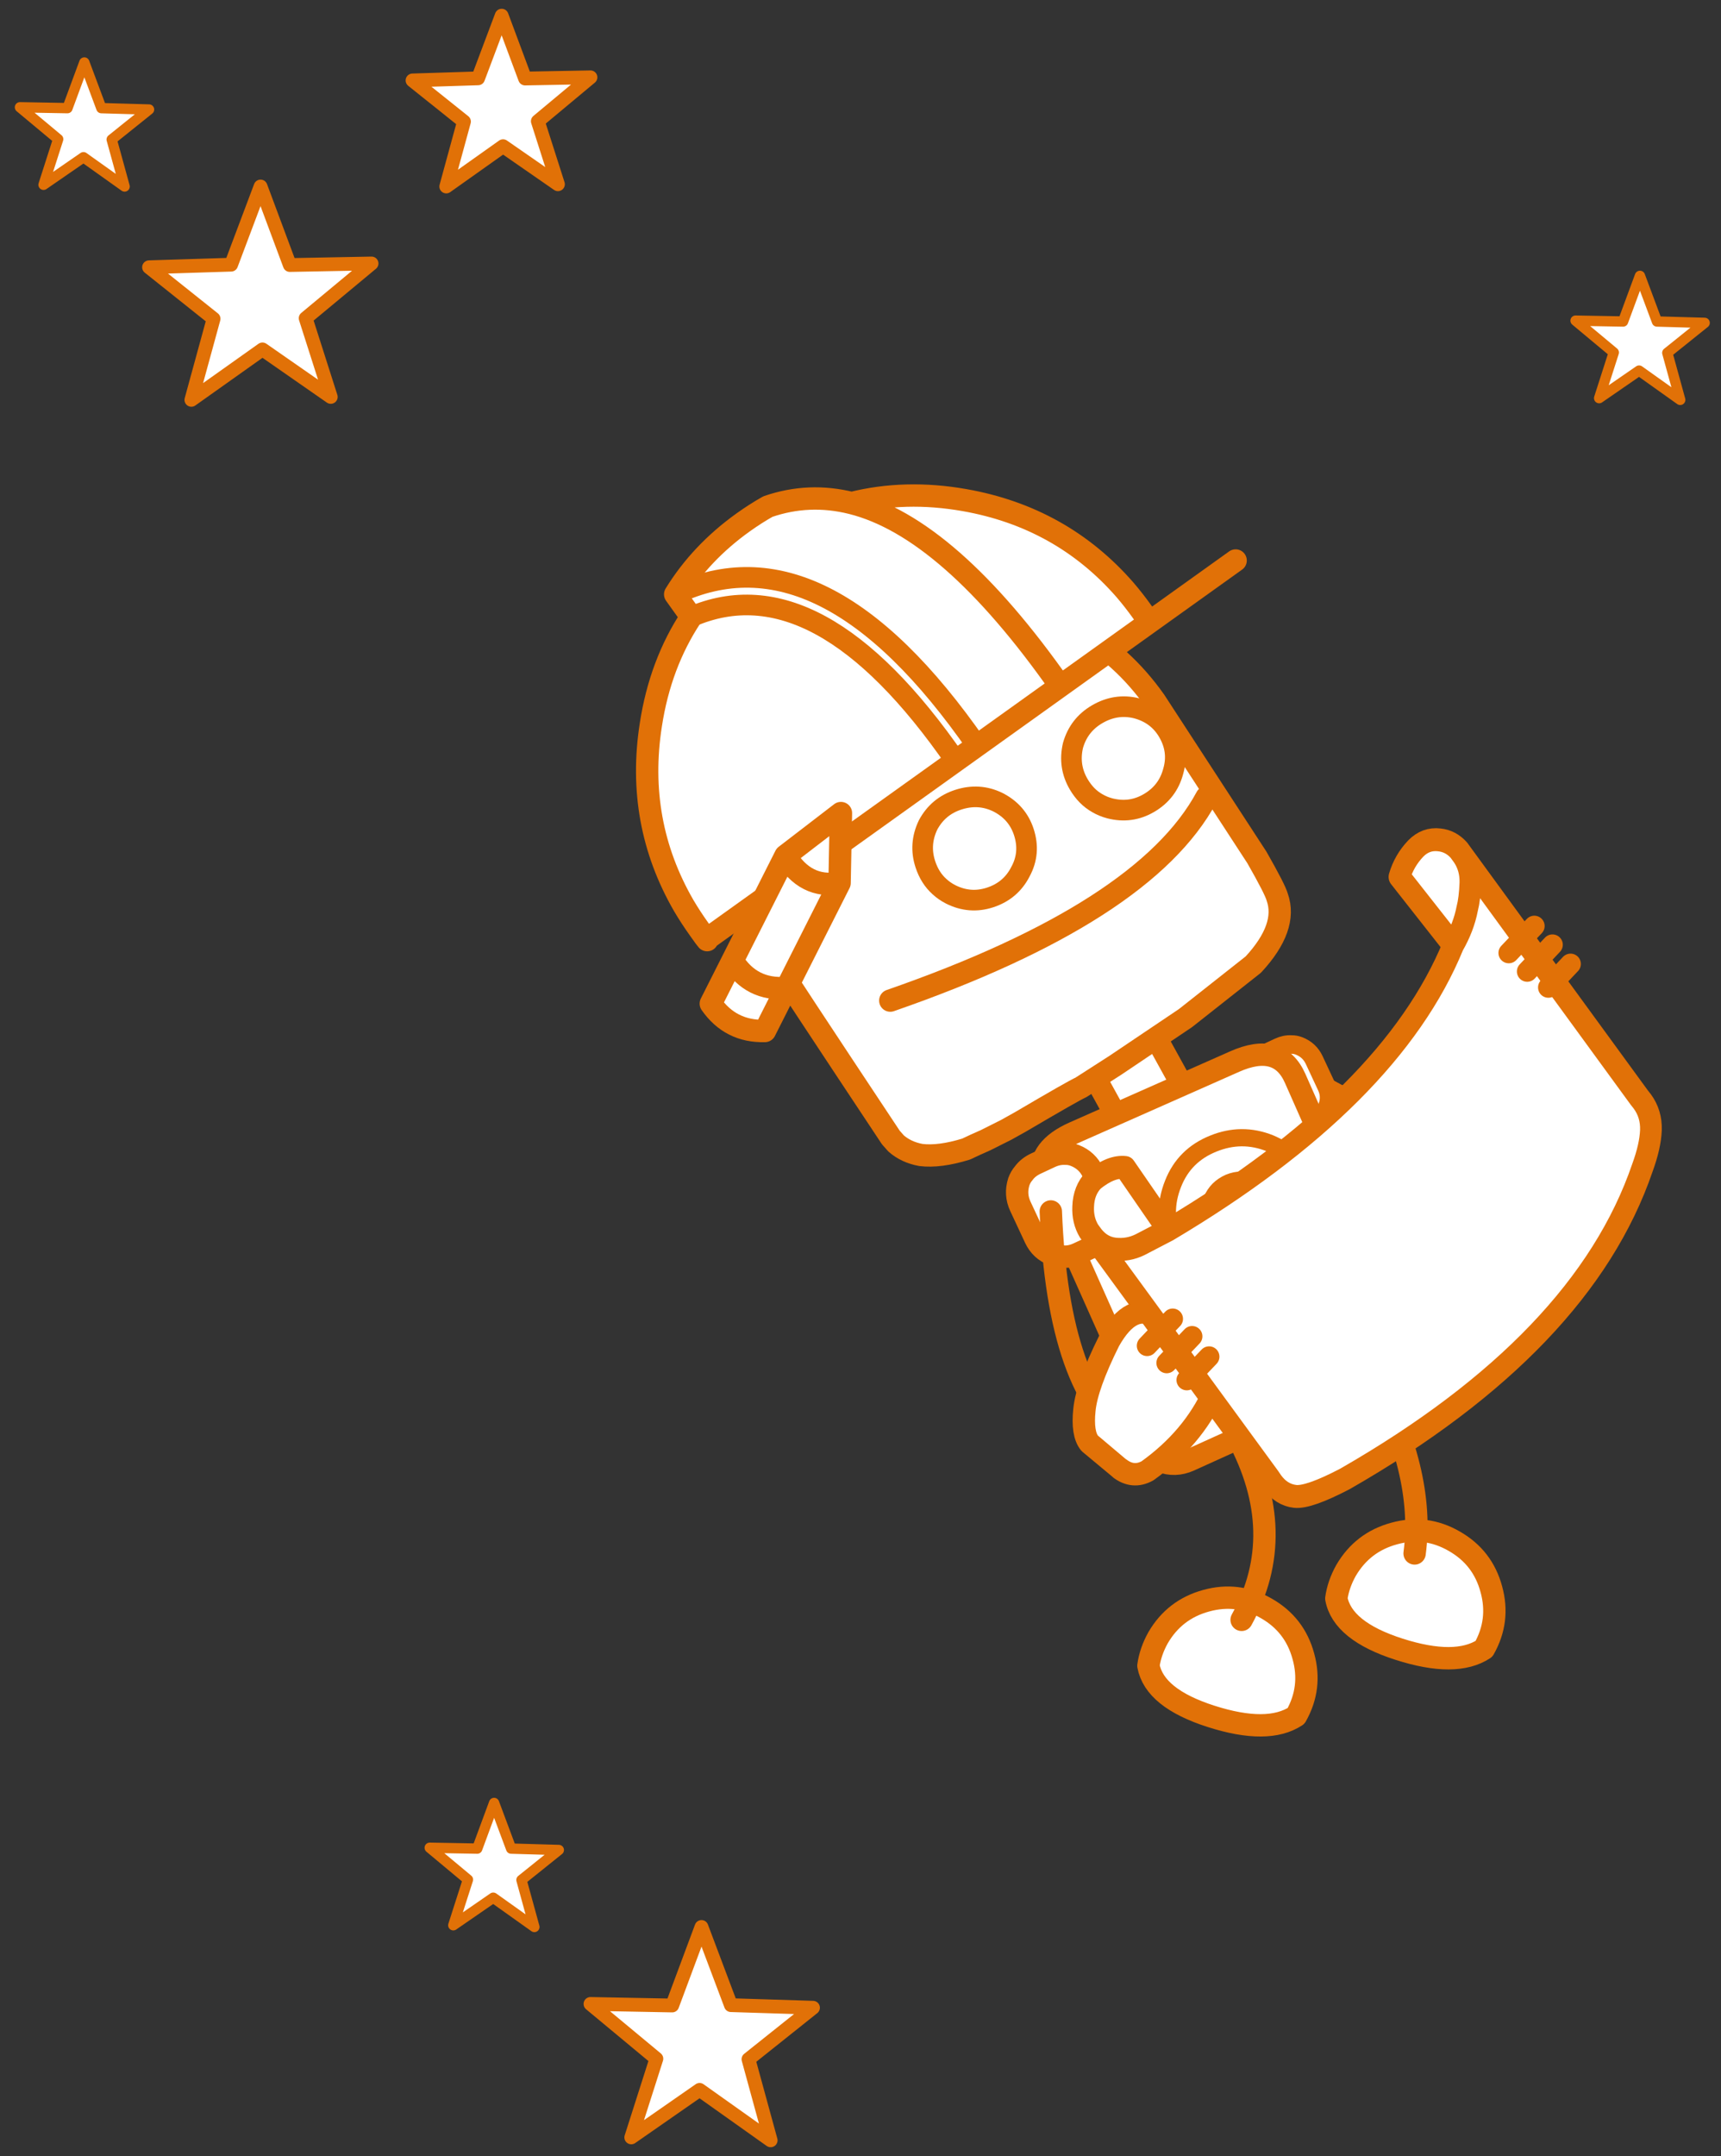 
<svg xmlns="http://www.w3.org/2000/svg" version="1.1" xmlns:xlink="http://www.w3.org/1999/xlink" preserveAspectRatio="none" x="0px" y="0px" width="500px" height="626px" viewBox="0 0 500 626">
<rect x="0" y="0" width="500" height="626" fill="#333333" stroke="none"/>
<defs>
<g id="ref_neck_copy_0_Layer0_0_FILL">
<path fill="#FFFFFF" stroke="none" d="
M 10.55 -12.8
L -10.55 -12.8 -10.55 12.8 10.55 12.8 10.55 -12.8 Z"/>
</g>

<g id="res_shoulder_0_Layer0_0_FILL">
<path fill="#FFFFFF" stroke="none" d="
M -9 -11.8
Q -11.65 -8.95 -11.65 -5.1
L -11.65 5.1
Q -11.65 8.95 -9 11.65 -8.65 11.95 -8.15 12.3 -5.7 14.45 -2.3 14.45
L 2.3 14.45
Q 5.65 14.45 8.15 12.3 8.6 11.95 8.95 11.65 11.65 8.95 11.65 5.1
L 11.65 -5.1
Q 11.65 -8.95 8.95 -11.8 7.95 -12.85 6.7 -13.4 4.75 -14.45 2.3 -14.45
L -2.3 -14.45
Q -4.8 -14.45 -6.7 -13.4 -7.95 -12.85 -9 -11.8 Z"/>
</g>

<g id="res_head_0_Layer0_0_FILL">
<path fill="#FFFFFF" stroke="none" d="
M 71.15 -84.4
Q 67.4 -88.25 63.55 -91.2 53.8 -99.65 42.6 -104.85 23.05 -114.3 -0.1 -114.9 -41.7 -114.05 -71.9 -84.4 -83.65 -72.45 -90.9 -58.85 -93.4 -54.45 -95.3 -49.85 -102.65 -32.7 -103.2 -12.85 -103.5 -9.35 -103.5 -6.05 -103.75 -0.9 -102.4 87.8
L -101.85 91.3
Q -100.2 97.05 -95.3 101.65 -88.8 107.05 -76.75 110.4 -72.2 110.95 -67.3 111.75 -62.05 112.3 -56.95 112.85 -53.45 113.05 -49.6 113.3 -21.85 114.4 -18.55 114.95 -16.45 114.95 -14.5 114.95 -13.15 114.95 -12.05 114.95 -6.35 114.95 -0.1 114.95
L 37.75 114.15 76.3 110.4
Q 98.35 104.7 101.65 90.8 102.75 87.25 103.6 70.9
L 103.05 -12.85
Q 101.95 -37.9 90.7 -58.85 83.2 -72.45 71.15 -84.4 Z"/>
</g>

<g id="ref_foot1_0_Layer0_0_FILL">
<path fill="#FFFFFF" stroke="none" d="
M 19.95 -6.1
Q 15.2 -14.4 5.95 -16.85 -3.25 -19.35 -11.5 -14.55 -19.75 -9.8 -22.3 -0.6 -23.45 3.85 -22.95 8 -18.85 16.7 -1.55 17.6 15.75 18.5 22.3 11.2 24.7 2.05 19.95 -6.1 Z"/>
</g>

<g id="res_body_0_Layer0_0_FILL">
<path fill="#FFFFFF" stroke="none" d="
M 39.65 -32.6
Q 39.65 -44.2 25.55 -44.2
L -25.55 -44.2
Q -36.95 -44.2 -39.1 -36.65 -39.65 -34.85 -39.65 -32.6
L -39.45 30.45 -39.45 34.65
Q -39.45 35.7 -39.1 36.6 -36.95 44.2 -25.55 44.2
L 25.55 44.2
Q 37.7 44.2 39.45 35.7 39.65 34.5 39.65 33.1
L 39.65 -32.6 Z"/>
</g>

<g id="res_skirt_0_Layer0_0_FILL">
<path fill="#FFFFFF" stroke="none" d="
M 40.45 -8.6
Q 37.7 -10.95 33.8 -10.95
L -33.8 -10.95
Q -36.1 -10.95 -38.05 -10.05 -38.4 -9.9 -38.6 -9.7 -40.1 -9.15 -41.55 -7.75 -44.7 -4.55 -44.7 0 -44.7 4.55 -41.55 7.75 -38.4 10.95 -33.8 10.95
L 33.8 10.95
Q 38.4 10.95 41.55 7.75 44.7 4.55 44.7 0 44.7 -4.55 41.55 -7.75 41.35 -7.9 41.2 -8.1 40.8 -8.45 40.45 -8.6 Z"/>
</g>

<g id="res_hat_0_Layer0_0_FILL">
<path fill="#FFFFFF" stroke="none" d="
M 55.65 -27.6
Q 43.4 -40.1 28.45 -46 47.35 -23.8 46.85 32.6
L 78.8 32.6
Q 78.8 31.1 78.8 29.55 78.8 29.25 78.8 28.95 78.8 24.8 78.45 20.8 75.75 -7.1 55.65 -27.6
M -28.75 -46.25
Q -44.05 -40.4 -56.55 -27.6 -76.7 -7.1 -79.4 20.8 -79.75 24.8 -79.75 28.95 -79.75 29.25 -79.75 29.55 -79.75 30.7 -79.75 31.85 -79.7 32.2 -79.7 32.6
L 9.45 32.6
Q 10.55 -37.75 -28.75 -46.25
M -28.75 -54.3
L -28.75 -46.25
Q 10.55 -37.75 9.45 32.6
L 17.05 32.6
Q 18.15 -45.9 -28.75 -54.3
M -0.5 -59.8
Q -15.65 -59.8 -28.75 -54.3 18.15 -45.9 17.05 32.6
L 46.85 32.6
Q 47.35 -23.8 28.45 -46 20.15 -55.75 8.05 -59.35 3.9 -59.8 -0.5 -59.8 Z"/>
</g>

<g id="star_0_Layer0_0_FILL">
<path fill="#FFFFFF" stroke="none" d="
M -0.05 -30.95
L -8.55 -8.15 -32.3 -8.6 -13.15 7.3 -20.45 30.15 -0.6 16.35 20.05 31 13.6 7.45 32.35 -7.5 8.5 -8.25 -0.05 -30.95 Z"/>
</g>

<g id="star_8_0_Layer0_0_FILL">
<path fill="#FFFFFF" stroke="none" d="
M -0.05 -25.8
L -6.85 -7.55 -25.85 -7.9 -10.55 4.85 -16.4 23.15 -0.45 12.1 16.05 23.8 10.9 4.95 25.85 -7 6.8 -7.6 -0.05 -25.8 Z"/>
</g>

<g id="star_6_0_Layer0_0_FILL">
<path fill="#FFFFFF" stroke="none" d="
M -0.05 -18
L -4.95 -4.75 -18.75 -5 -7.65 4.25 -11.9 17.5 -0.3 9.5 11.65 18 7.9 4.35 18.75 -4.35 4.9 -4.75 -0.05 -18 Z"/>
</g>

<g id="res_pencil_0_Layer0_0_FILL">
<path fill="#FFFFFF" stroke="none" d="
M -18 -8.8
Q -23.35 0 -18 8.8
L 16.1 8.8
Q 10.1 0.7 16.1 -8.8
L -18 -8.8
M 16.1 8.8
L 34.4 0 16.1 -8.8
Q 10.1 0.7 16.1 8.8
M -18 -8.8
L -32 -8.8
Q -36.75 0 -32 8.8
L -18 8.8
Q -23.35 0 -18 -8.8 Z"/>
</g>

<g id="res_forearm_foreshortened_0_Layer0_0_FILL">
<path fill="#FFFFFF" stroke="none" d="
M 17.6 -13.45
Q 14.95 -21.95 2.4 -17.25 -10.9 -11.5 -15.95 -6.6 -21 -1.75 -21.05 1.8 -19.15 12.85 -19.1 13 -18.05 17.8 -13.4 18.75 2.75 20.05 16.05 13.75 17.15 13.2 18.3 12.6 21 10.7 21.1 7
L 17.6 -13.45 Z"/>
</g>

<g id="blueprints1_0_Layer1_0_FILL">
<path fill="#FFFFFF" stroke="none" d="
M -82.95 -56.2
Q -87.05 -55.7 -89.95 -52.15 -92.45 -49.2 -92.8 -45.55
L -92.8 -43.6
Q -92.65 -39.45 -89.9 -36.75 -87 -33.9 -83.1 -33
L -74 -31.1 -73.4 -53.2
Q -76.4 -56.15 -82.95 -56.2
M 59.7 -61.05
Q 59.55 -56.9 56.8 -53.5 53.9 -50 51.6 -48.25 47.6 -44.75 42.05 -42.6 1.2 -19.75 -74 -31.1
L -83.1 -33
Q -87 -33.9 -89.9 -36.75 -92.65 -39.45 -92.8 -43.6
L -92.75 43.65
Q -92.8 44.35 -92.8 45.1 -92.8 49.6 -89.9 52.45 -87 55.3 -75.15 57.75 4.25 71 48.35 42.6 53.9 39.2 56.8 35.7 59.7 32.15 59.7 27.65 59.7 26.9 59.65 26.2
L 59.7 -61.05
M 56.8 -53.5
Q 59.55 -56.9 59.7 -61.05
L 59.7 -63
Q 59.35 -66.55 56.85 -68.95 53.95 -71.8 49.85 -71.35 45 -70.75 41.15 -68
L 42.05 -42.6
Q 47.6 -44.75 51.6 -48.25 53.9 -50 56.8 -53.5 Z"/>
</g>

<path id="res_arm2_0_Layer0_0_1_STROKES" stroke="#E17107" stroke-width="6.5" stroke-linejoin="round" stroke-linecap="round" fill="none" d="
M -33.95 -3.55
Q 1.537 20.699 30.4 -12.45"/>

<path id="ref_neck_copy_0_Layer0_0_1_STROKES" stroke="#E17107" stroke-width="6.5" stroke-linejoin="round" stroke-linecap="round" fill="none" d="
M 10.55 -12.8
L 10.55 12.8
M -10.55 12.8
L -10.55 -12.8"/>

<path id="res_shoulder_0_Layer0_0_1_STROKES" stroke="#E17107" stroke-width="6.5" stroke-linejoin="round" stroke-linecap="round" fill="none" d="
M -2.3 14.45
L 2.3 14.45
Q 5.65 14.45 8.15 12.3 8.6 11.95 8.95 11.65 11.65 8.95 11.65 5.1
L 11.65 -5.1
Q 11.65 -8.95 8.95 -11.8 7.95 -12.85 6.7 -13.4 4.75 -14.45 2.3 -14.45
L -2.3 -14.45
Q -4.8 -14.45 -6.7 -13.4 -7.95 -12.85 -9 -11.8 -11.65 -8.95 -11.65 -5.1
L -11.65 5.1
Q -11.65 8.95 -9 11.65 -8.65 11.95 -8.15 12.3 -5.7 14.45 -2.3 14.45 Z"/>

<path id="res_head_0_Layer0_0_1_STROKES" stroke="#E17107" stroke-width="10" stroke-linejoin="round" stroke-linecap="round" fill="none" d="
M 103.6 70.9
L 103.05 -12.85
Q 101.95 -37.9 90.7 -58.85 83.2 -72.45 71.15 -84.4 67.4 -88.25 63.55 -91.2 53.8 -99.65 42.6 -104.85 23.05 -114.3 -0.1 -114.9 -41.7 -114.05 -71.9 -84.4 -83.65 -72.45 -90.9 -58.85 -93.4 -54.45 -95.3 -49.85 -102.65 -32.7 -103.2 -12.85 -103.5 -9.35 -103.5 -6.05 -103.75 -0.9 -102.4 87.8
L -101.85 91.3
Q -100.2 97.05 -95.3 101.65 -88.8 107.05 -76.75 110.4 -72.2 110.95 -67.3 111.75 -62.05 112.3 -56.95 112.85 -53.45 113.05 -49.6 113.3 -21.85 114.4 -18.55 114.95 -16.45 114.95 -14.5 114.95 -13.15 114.95 -12.05 114.95 -6.35 114.95 -0.1 114.95
L 37.75 114.15 76.3 110.4
Q 98.35 104.7 101.65 90.8 102.75 87.25 103.6 70.9 Z"/>

<path id="ref_foot1_0_Layer0_0_1_STROKES" stroke="#E17107" stroke-width="6.5" stroke-linejoin="round" stroke-linecap="round" fill="none" d="
M 19.95 -6.1
Q 24.7 2.05 22.3 11.2 15.75 18.5 -1.55 17.6 -18.85 16.7 -22.95 8 -23.45 3.85 -22.3 -0.6 -19.75 -9.8 -11.5 -14.55 -3.25 -19.35 5.95 -16.85 15.2 -14.4 19.95 -6.1 Z"/>

<path id="ref_leg2_0_Layer0_0_1_STROKES" stroke="#E17107" stroke-width="6.5" stroke-linejoin="round" stroke-linecap="round" fill="none" d="
M 0.15 -27.05
Q 8.05 5.55 -1.2 27.65"/>

<path id="res_body_0_Layer0_0_1_STROKES" stroke="#E17107" stroke-width="6.5" stroke-linejoin="round" stroke-linecap="round" fill="none" d="
M -39.45 30.45
L -39.65 -32.6
Q -39.65 -34.85 -39.1 -36.65 -36.95 -44.2 -25.55 -44.2
L 25.55 -44.2
Q 39.65 -44.2 39.65 -32.6
L 39.65 33.1
Q 39.65 34.5 39.45 35.7 37.7 44.2 25.55 44.2
L -25.55 44.2
Q -36.95 44.2 -39.1 36.6 -39.45 35.7 -39.45 34.65 -39.65 33.6 -39.65 32.55
L -39.45 30.45 -39.45 34.65"/>

<path id="ref_leg1_0_Layer0_0_1_STROKES" stroke="#E17107" stroke-width="6.5" stroke-linejoin="round" stroke-linecap="round" fill="none" d="
M 7.75 -28.85
Q 15.05 2.2 -4.9 22.9"/>

<path id="res_skirt_0_Layer0_0_1_STROKES" stroke="#E17107" stroke-width="6.5" stroke-linejoin="round" stroke-linecap="round" fill="none" d="
M 40.45 -8.6
Q 40.8 -8.45 41.2 -8.1 41.35 -7.9 41.55 -7.75 44.7 -4.55 44.7 0 44.7 4.55 41.55 7.75 38.4 10.95 33.8 10.95
L -33.8 10.95
Q -38.4 10.95 -41.55 7.75 -44.7 4.55 -44.7 0 -44.7 -4.55 -41.55 -7.75 -40.1 -9.15 -38.6 -9.7 -38.4 -9.9 -38.05 -10.05 -36.1 -10.95 -33.8 -10.95
L 33.8 -10.95
Q 37.7 -10.95 40.45 -8.6 Z"/>

<path id="res_icon_0_Layer0_0_1_STROKES" stroke="#E17107" stroke-width="5" stroke-linejoin="round" stroke-linecap="round" fill="none" d="
M -15.3 15.45
Q -8.95 22.05 0.05 21.65 9 21.65 15.4 15.25 21.6 8.95 21.65 -0.1 21.6 -8.8 15.3 -15.3 9.05 -21.5 0.15 -21.65 -8.95 -21.85 -15.2 -15.5 -21.65 -9 -21.6 -0.05 -21.6 9.2 -15.3 15.45 Z
M -6.65 6.75
Q -3.8 9.75 0.05 9.5 3.9 9.65 6.7 6.6 9.4 3.95 9.35 -0.05 9.45 -3.8 6.65 -6.6 3.75 -9.35 -0.05 -9.4 -4 -9.35 -6.65 -6.75 -9.5 -3.75 -9.45 -0.05 -9.6 4.1 -6.65 6.75 Z"/>

<path id="res_eye3_0_Layer0_0_1_STROKES" stroke="#E17107" stroke-width="1" stroke-linejoin="round" stroke-linecap="round" fill="none" d="
M -13.65 7.45
L -13.15 7.4"/>

<path id="res_eye3_0_Layer0_0_2_STROKES" stroke="#E17107" stroke-width="6" stroke-linejoin="round" stroke-linecap="round" fill="none" d="
M -13.15 7.4
Q -15.05 4.15 -15.05 -0.1 -15.05 -6.2 -10.75 -10.7 -6.3 -14.95 -0.15 -14.95 6.2 -14.95 10.6 -10.7 15.1 -6.2 15.1 -0.1 15.1 6.3 10.6 10.55 6.2 14.95 -0.15 14.95 -6.3 14.95 -10.75 10.55 -12.2 9.1 -13.15 7.4 Z"/>

<path id="res_hat_0_Layer0_0_1_STROKES" stroke="#E17107" stroke-width="6.5" stroke-linejoin="round" stroke-linecap="round" fill="none" d="
M -79.75 31.85
Q -79.75 30.7 -79.75 29.55 -79.75 29.25 -79.75 28.95 -79.75 24.8 -79.4 20.8 -76.7 -7.1 -56.55 -27.6 -44.05 -40.4 -28.75 -46.25
L -28.75 -54.3
Q -15.65 -59.8 -0.5 -59.8 3.9 -59.8 8.05 -59.35 20.15 -55.75 28.45 -46 43.4 -40.1 55.65 -27.6 75.75 -7.1 78.45 20.8 78.8 24.8 78.8 28.95 78.8 29.25 78.8 29.55 78.8 31.1 78.8 32.6
L 109.6 32.6
M 78.8 32.6
L 46.85 32.6 17.05 32.6 9.45 32.6 -79.7 32.6
M -79.7 32.9
Q -79.75 32.4 -79.75 31.85
M 46.85 32.6
Q 47.35 -23.8 28.45 -46"/>

<path id="res_hat_0_Layer0_0_2_STROKES" stroke="#E17107" stroke-width="6" stroke-linejoin="round" stroke-linecap="round" fill="none" d="
M 17.05 32.6
Q 18.15 -45.9 -28.75 -54.3
M 9.45 32.6
Q 10.55 -37.75 -28.75 -46.25"/>

<path id="res_mouth_0_Layer0_0_1_STROKES" stroke="#E17107" stroke-width="6.5" stroke-linejoin="round" stroke-linecap="round" fill="none" d="
M -88.5 -12.65
Q -19 23.5 17.65 13.6"/>

<path id="star_0_Layer0_0_1_STROKES" stroke="#E17107" stroke-width="4" stroke-linejoin="round" stroke-linecap="round" fill="none" d="
M 20.05 31
L -0.6 16.35 -20.45 30.15 -13.15 7.3 -32.3 -8.6 -8.55 -8.15 -0.05 -30.95 8.5 -8.25 32.35 -7.5 13.6 7.45 20.05 31 Z"/>

<path id="star_8_0_Layer0_0_1_STROKES" stroke="#E17107" stroke-width="4" stroke-linejoin="round" stroke-linecap="round" fill="none" d="
M 16.05 23.8
L -0.45 12.1 -16.4 23.15 -10.55 4.85 -25.85 -7.9 -6.85 -7.55 -0.05 -25.8 6.8 -7.6 25.85 -7 10.9 4.95 16.05 23.8 Z"/>

<path id="star_6_0_Layer0_0_1_STROKES" stroke="#E17107" stroke-width="3" stroke-linejoin="round" stroke-linecap="round" fill="none" d="
M 11.65 18
L -0.3 9.5 -11.9 17.5 -7.65 4.25 -18.75 -5 -4.95 -4.75 -0.05 -18 4.9 -4.75 18.75 -4.35 7.9 4.35 11.65 18 Z"/>

<path id="res_pencil_0_Layer0_0_1_STROKES" stroke="#E17107" stroke-width="6.5" stroke-linejoin="round" stroke-linecap="round" fill="none" d="
M -18 -8.8
L -32 -8.8
Q -36.75 0 -32 8.8
L -18 8.8
Q -23.35 0 -18 -8.8
L 16.1 -8.8 34.4 0 16.1 8.8 -18 8.8
M 16.1 8.8
Q 10.1 0.7 16.1 -8.8"/>

<path id="res_arm1_0_Layer0_0_1_STROKES" stroke="#E17107" stroke-width="6.5" stroke-linejoin="round" stroke-linecap="round" fill="none" d="
M -8.5 -33.85
Q -7.385 18.967 13.75 33.1"/>

<path id="res_forearm_foreshortened_0_Layer0_0_1_STROKES" stroke="#E17107" stroke-width="6.5" stroke-linejoin="round" stroke-linecap="round" fill="none" d="
M 18.3 12.6
Q 17.15 13.2 16.05 13.75 2.75 20.05 -13.4 18.75 -18.05 17.8 -19.1 13 -19.15 12.85 -21.05 1.8 -21 -1.75 -15.95 -6.6 -10.9 -11.5 2.4 -17.25 14.95 -21.95 17.6 -13.45
L 21.1 7
Q 21 10.7 18.3 12.6 Z"/>

<path id="blueprints1_0_Layer1_0_1_STROKES" stroke="#E17107" stroke-width="6.5" stroke-linejoin="round" stroke-linecap="round" fill="none" d="
M 42.05 -42.6
Q 47.6 -44.75 51.6 -48.25 53.9 -50 56.8 -53.5 59.55 -56.9 59.7 -61.05
L 59.7 -63
Q 59.35 -66.55 56.85 -68.95 53.95 -71.8 49.85 -71.35 45 -70.75 41.15 -68
L 42.05 -42.6
Q 1.2 -19.75 -74 -31.1
L -83.1 -33
Q -87 -33.9 -89.9 -36.75 -92.65 -39.45 -92.8 -43.6
L -92.75 43.65
Q -92.8 44.35 -92.8 45.1 -92.8 49.6 -89.9 52.45 -87 55.3 -75.15 57.75 4.25 71 48.35 42.6 53.9 39.2 56.8 35.7 59.7 32.15 59.7 27.65 59.7 26.9 59.65 26.2
L 59.7 -61.05
M -92.8 -43.6
L -92.8 -45.55
Q -92.45 -49.2 -89.95 -52.15 -87.05 -55.7 -82.95 -56.2 -76.4 -56.15 -73.4 -53.2
L -74 -31.1"/>

<path id="res_fingers_0_Layer0_0_1_STROKES" stroke="#E17107" stroke-width="6" stroke-linejoin="round" stroke-linecap="round" fill="none" d="
M 9.15 -2.7
L 5.125 5.775
M -4.35 -9.8
L -8.95 -0.05
M 2.6 -6.75
L -1.975 2.9"/>
</defs>

<g transform="matrix( 1, 0, 0, 1, 342.75,227.5) ">
<g transform="matrix( 1, -0.018, 0.018, 1, 72.75,89.3) ">
<g transform="matrix( 1, 0, 0, 1, 0,0) ">
<use xlink:href="#res_arm2_0_Layer0_0_1_STROKES"/>
</g>
</g>

<g transform="matrix( 0.875, -0.482, 0.482, 0.875, -13,84.6) ">
<g transform="matrix( 1, 0, 0, 1, 0,0) ">
<use xlink:href="#ref_neck_copy_0_Layer0_0_FILL"/>

<use xlink:href="#ref_neck_copy_0_Layer0_0_1_STROKES"/>
</g>
</g>

<g transform="matrix( 0.751, -0.351, 0.351, 0.751, 32.1,88.2) ">
<g transform="matrix( 1, 0, 0, 1, 0,0) ">
<use xlink:href="#res_shoulder_0_Layer0_0_FILL"/>

<use xlink:href="#res_shoulder_0_Layer0_0_1_STROKES"/>
</g>
</g>

<g transform="matrix( 0.545, -0.35, 0.35, 0.545, -58.85,19.1) ">
<g transform="matrix( 1, 0, 0, 1, 0,0) ">
<use xlink:href="#res_head_0_Layer0_0_FILL"/>

<use xlink:href="#res_head_0_Layer0_0_1_STROKES"/>
</g>
</g>

<g transform="matrix( 0.966, 0.255, -0.255, 0.966, 69.7,234.75) ">
<g transform="matrix( 1, 0, 0, 1, 0,0) ">
<use xlink:href="#ref_foot1_0_Layer0_0_FILL"/>

<use xlink:href="#ref_foot1_0_Layer0_0_1_STROKES"/>
</g>
</g>

<g transform="matrix( 0.965, -0.26, 0.26, 0.965, 62.2,196.55) ">
<g transform="matrix( 1, 0, 0, 1, 0,0) ">
<use xlink:href="#ref_leg2_0_Layer0_0_1_STROKES"/>
</g>
</g>

<g transform="matrix( 0.913, -0.404, 0.404, 0.913, 10.5,131.4) ">
<g transform="matrix( 1, 0, 0, 1, 0,0) ">
<use xlink:href="#res_body_0_Layer0_0_FILL"/>

<use xlink:href="#res_body_0_Layer0_0_1_STROKES"/>
</g>
</g>

<g transform="matrix( 0.966, 0.254, -0.254, 0.966, 15.1,254.25) ">
<g transform="matrix( 1, 0, 0, 1, 0,0) ">
<use xlink:href="#ref_foot1_0_Layer0_0_FILL"/>

<use xlink:href="#ref_foot1_0_Layer0_0_1_STROKES"/>
</g>
</g>

<g transform="matrix( 0.965, -0.26, 0.26, 0.965, 16.75,219.45) ">
<g transform="matrix( 1, 0, 0, 1, 0,0) ">
<use xlink:href="#ref_leg1_0_Layer0_0_1_STROKES"/>
</g>
</g>

<g transform="matrix( 0.91, -0.412, 0.412, 0.91, 29.1,172.6) ">
<g transform="matrix( 1, 0, 0, 1, 0,0) ">
<use xlink:href="#res_skirt_0_Layer0_0_FILL"/>

<use xlink:href="#res_skirt_0_Layer0_0_1_STROKES"/>
</g>
</g>

<g transform="matrix( 0.919, -0.392, 0.392, 0.919, 18.1,124.5) ">
<g transform="matrix( 1, 0, 0, 1, 0,0) ">
<use xlink:href="#res_icon_0_Layer0_0_1_STROKES"/>
</g>
</g>

<g transform="matrix( 0.905, -0.423, 0.423, 0.905, -33.6,122.45) ">
<g transform="matrix( 1, 0, 0, 1, 0,0) ">
<use xlink:href="#res_shoulder_0_Layer0_0_FILL"/>

<use xlink:href="#res_shoulder_0_Layer0_0_1_STROKES"/>
</g>
</g>

<g transform="matrix( 0.949, -0.31, 0.31, 0.949, -59.6,18.85) ">
<g transform="matrix( 1, 0, 0, 1, 0,0) ">
<use xlink:href="#res_eye3_0_Layer0_0_1_STROKES"/>

<use xlink:href="#res_eye3_0_Layer0_0_2_STROKES"/>
</g>
</g>

<g transform="matrix( 0.812, -0.581, 0.581, 0.812, -91.7,-27.55) ">
<g transform="matrix( 1, 0, 0, 1, 0,0) ">
<use xlink:href="#res_hat_0_Layer0_0_FILL"/>

<use xlink:href="#res_hat_0_Layer0_0_1_STROKES"/>

<use xlink:href="#res_hat_0_Layer0_0_2_STROKES"/>
</g>
</g>

<g transform="matrix( 0.686, -0.726, 0.726, 0.686, -14.2,7.45) ">
<g transform="matrix( 1, 0, 0, 1, 0,0) ">
<use xlink:href="#res_mouth_0_Layer0_0_1_STROKES"/>
</g>
</g>

<g transform="matrix( -1, 0, 0, 1, -267.1,-142.4) ">
<g transform="matrix( 1, 0, 0, 1, 0,0) ">
<use xlink:href="#star_0_Layer0_0_FILL"/>

<use xlink:href="#star_0_Layer0_0_1_STROKES"/>
</g>
</g>

<g transform="matrix( -1, 0, 0, 1, -197.05,-197.15) ">
<g transform="matrix( 1, 0, 0, 1, 0,0) ">
<use xlink:href="#star_8_0_Layer0_0_FILL"/>

<use xlink:href="#star_8_0_Layer0_0_1_STROKES"/>
</g>
</g>

<g transform="matrix( 1, 0, 0, 1, -138.9,362.95) ">
<g transform="matrix( 1, 0, 0, 1, 0,0) ">
<use xlink:href="#star_0_Layer0_0_FILL"/>

<use xlink:href="#star_0_Layer0_0_1_STROKES"/>
</g>
</g>

<g transform="matrix( 1, 0, 0, 1, -199.15,314) ">
<g transform="matrix( 1, 0, 0, 1, 0,0) ">
<use xlink:href="#star_6_0_Layer0_0_FILL"/>

<use xlink:href="#star_6_0_Layer0_0_1_STROKES"/>
</g>
</g>

<g transform="matrix( 0.861, -0.505, 0.505, 0.861, -16.35,-7.3) ">
<g transform="matrix( 1, 0, 0, 1, 0,0) ">
<use xlink:href="#res_eye3_0_Layer0_0_1_STROKES"/>

<use xlink:href="#res_eye3_0_Layer0_0_2_STROKES"/>
</g>
</g>

<g transform="matrix( 0.451, -0.893, 0.893, 0.451, -113.95,39.3) ">
<g transform="matrix( 1, 0, 0, 1, 0,0) ">
<use xlink:href="#res_pencil_0_Layer0_0_FILL"/>

<use xlink:href="#res_pencil_0_Layer0_0_1_STROKES"/>
</g>
</g>

<g transform="matrix( 1, -0.018, 0.018, 1, -28.35,157.95) ">
<g transform="matrix( 1, 0, 0, 1, 0,0) ">
<use xlink:href="#res_arm1_0_Layer0_0_1_STROKES"/>
</g>
</g>

<g transform="matrix( 0.764, -0.645, 0.645, 0.764, -11.25,176.6) ">
<g transform="matrix( 1, 0, 0, 1, 0,0) ">
<use xlink:href="#res_forearm_foreshortened_0_Layer0_0_FILL"/>

<use xlink:href="#res_forearm_foreshortened_0_Layer0_0_1_STROKES"/>
</g>
</g>

<g transform="matrix( 0.772, -0.633, 0.588, 0.805, 72.05,107.85) ">
<g transform="matrix( 1, 0, 0, 1, 0,0) ">
<use xlink:href="#blueprints1_0_Layer1_0_FILL"/>

<use xlink:href="#blueprints1_0_Layer1_0_1_STROKES"/>
</g>
</g>

<g transform="matrix( 0.949, 0.314, -0.314, 0.949, -1,166.1) ">
<g transform="matrix( 1, 0, 0, 1, 0,0) ">
<use xlink:href="#res_fingers_0_Layer0_0_1_STROKES"/>
</g>
</g>

<g transform="matrix( 0.362, 0.932, 0.932, -0.362, 106.3,49.7) ">
<g transform="matrix( 1, 0, 0, 1, 0,0) ">
<use xlink:href="#res_fingers_0_Layer0_0_1_STROKES"/>
</g>
</g>

<g transform="matrix( 1, 0, 0, 1, -318.2,-191.35) ">
<g transform="matrix( 1, 0, 0, 1, 0,0) ">
<use xlink:href="#star_6_0_Layer0_0_FILL"/>

<use xlink:href="#star_6_0_Layer0_0_1_STROKES"/>
</g>
</g>

<g transform="matrix( 1, 0, 0, 1, 133.75,-129.4) ">
<g transform="matrix( 1, 0, 0, 1, 0,0) ">
<use xlink:href="#star_6_0_Layer0_0_FILL"/>

<use xlink:href="#star_6_0_Layer0_0_1_STROKES"/>
</g>
</g>
</g>
</svg>
